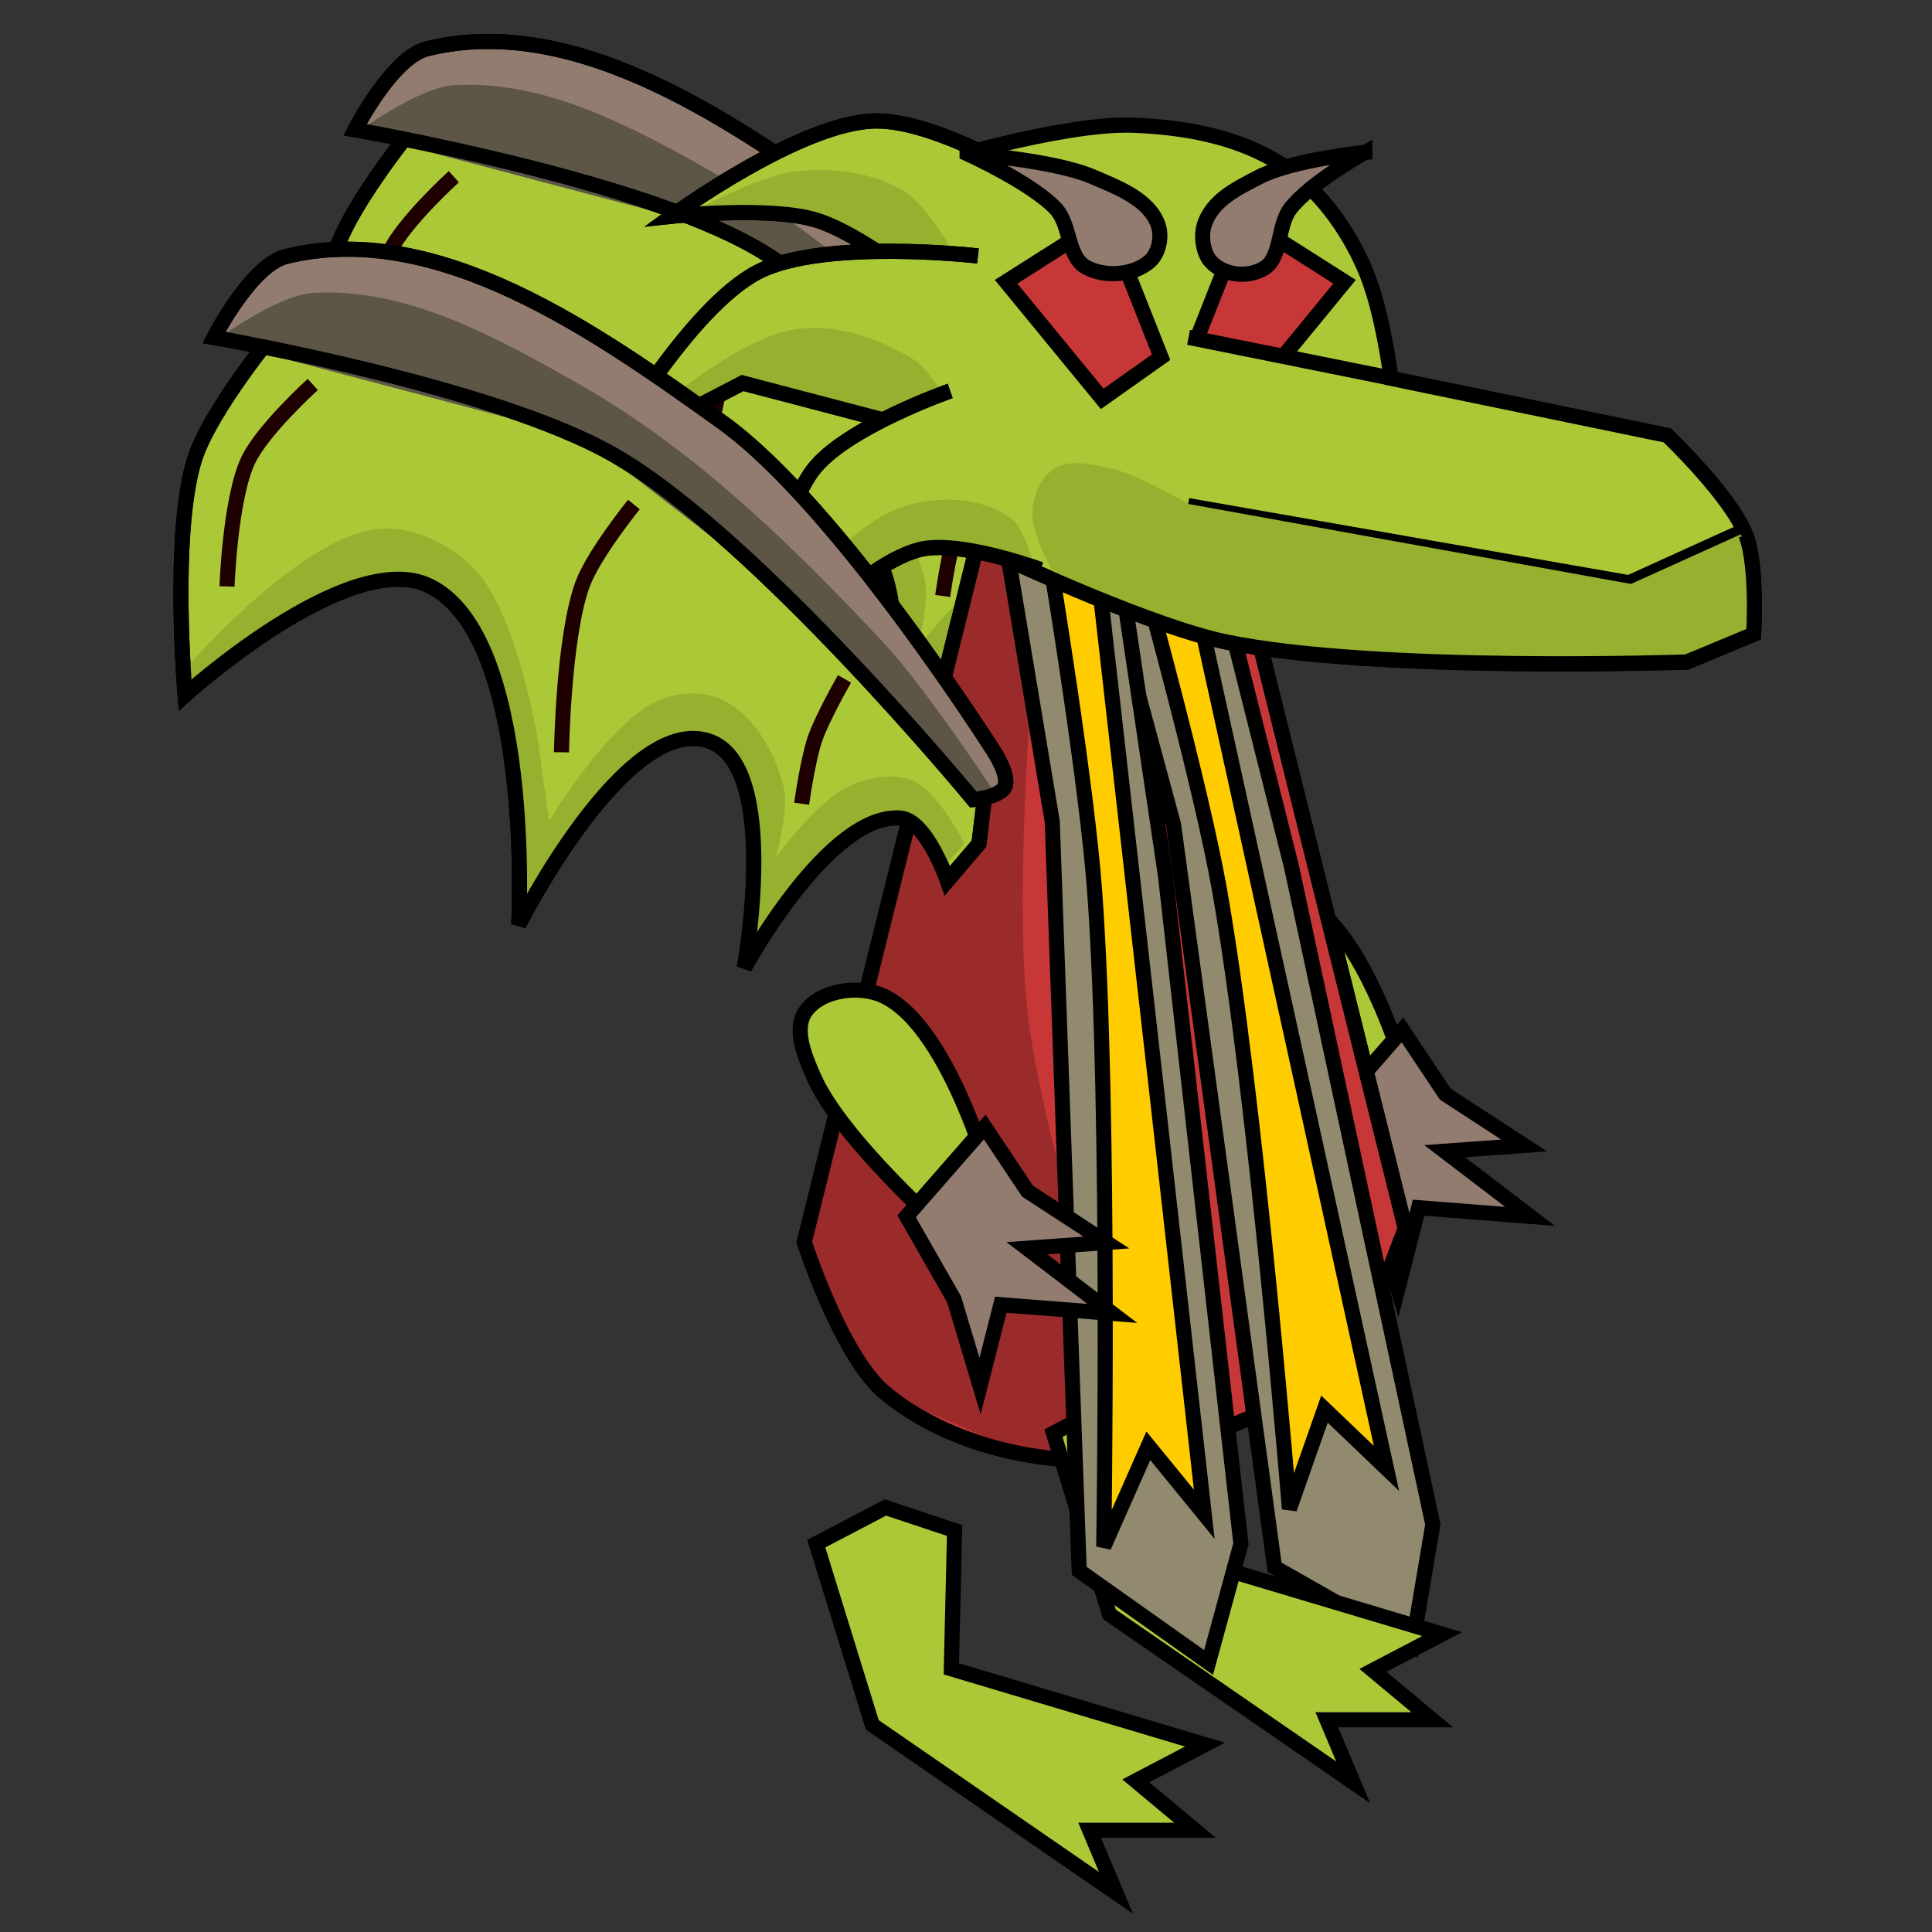 <?xml version="1.0" encoding="UTF-8" standalone="no"?>
<!-- Created with Inkscape (http://www.inkscape.org/) -->

<svg
   xmlns:dc="http://purl.org/dc/elements/1.1/"
   xmlns:cc="http://creativecommons.org/ns#"
   xmlns:rdf="http://www.w3.org/1999/02/22-rdf-syntax-ns#"
   xmlns:svg="http://www.w3.org/2000/svg"
   xmlns="http://www.w3.org/2000/svg"
   xmlns:sodipodi="http://sodipodi.sourceforge.net/DTD/sodipodi-0.dtd"
   xmlns:inkscape="http://www.inkscape.org/namespaces/inkscape"
   width="512"
   height="512"
   viewBox="0 0 135.467 135.467"
   version="1.1"
   id="svg4596"
   inkscape:version="0.92.3 (2405546, 2018-03-11)"
   sodipodi:docname="Dragonkin.svg"
   inkscape:export-filename="E:\School\WEB-151\Git\Final\sneaksy\Resources\Dragonkin\Dragonkin.png"
   inkscape:export-xdpi="48"
   inkscape:export-ydpi="48">
  <rect x="0" y="0" width="135.467" height="135.467" fill="#333333" stroke="none"/>
  <defs
     id="defs4590">
    <inkscape:path-effect
       effect="spiro"
       id="path-effect5513"
       is_visible="true" />
    <inkscape:path-effect
       is_visible="true"
       id="path-effect5509"
       effect="spiro" />
    <inkscape:path-effect
       effect="spiro"
       id="path-effect5417"
       is_visible="true" />
    <inkscape:path-effect
       effect="spiro"
       id="path-effect5349"
       is_visible="true" />
    <inkscape:path-effect
       is_visible="true"
       id="path-effect5328"
       effect="spiro" />
    <inkscape:path-effect
       is_visible="true"
       id="path-effect5324"
       effect="spiro" />
    <inkscape:path-effect
       effect="spiro"
       id="path-effect5320"
       is_visible="true" />
    <inkscape:path-effect
       effect="spiro"
       id="path-effect5314"
       is_visible="true" />
    <inkscape:path-effect
       is_visible="true"
       id="path-effect5312"
       effect="spiro" />
    <inkscape:path-effect
       effect="spiro"
       id="path-effect5306"
       is_visible="true" />
    <inkscape:path-effect
       is_visible="true"
       id="path-effect5255"
       effect="spiro" />
    <inkscape:path-effect
       effect="spiro"
       id="path-effect5249"
       is_visible="true" />
    <inkscape:path-effect
       effect="spiro"
       id="path-effect5212"
       is_visible="true" />
    <inkscape:path-effect
       effect="spiro"
       id="path-effect5208"
       is_visible="true" />
    <inkscape:path-effect
       effect="spiro"
       id="path-effect5204"
       is_visible="true" />
    <inkscape:path-effect
       effect="spiro"
       id="path-effect5196"
       is_visible="true" />
    <inkscape:path-effect
       is_visible="true"
       id="path-effect5192"
       effect="spiro" />
    <inkscape:path-effect
       is_visible="true"
       id="path-effect5188"
       effect="spiro" />
    <inkscape:path-effect
       is_visible="true"
       id="path-effect5182"
       effect="spiro" />
    <inkscape:path-effect
       effect="spiro"
       id="path-effect5178"
       is_visible="true" />
    <inkscape:path-effect
       is_visible="true"
       id="path-effect5174"
       effect="spiro" />
    <inkscape:path-effect
       effect="spiro"
       id="path-effect5170"
       is_visible="true" />
    <inkscape:path-effect
       effect="spiro"
       id="path-effect5163"
       is_visible="true" />
    <inkscape:path-effect
       is_visible="true"
       id="path-effect5159"
       effect="spiro" />
    <inkscape:path-effect
       effect="spiro"
       id="path-effect5155"
       is_visible="true" />
    <inkscape:path-effect
       is_visible="true"
       id="path-effect5151"
       effect="spiro" />
    <inkscape:path-effect
       effect="spiro"
       id="path-effect5147"
       is_visible="true" />
    <inkscape:path-effect
       effect="spiro"
       id="path-effect5143"
       is_visible="true" />
    <inkscape:path-effect
       effect="spiro"
       id="path-effect5208-8"
       is_visible="true" />
    <inkscape:path-effect
       is_visible="true"
       id="path-effect5509-7"
       effect="spiro" />
  </defs>
  <sodipodi:namedview
     id="base"
     pagecolor="#ffffff"
     bordercolor="#666666"
     borderopacity="1.0"
     inkscape:pageopacity="0.0"
     inkscape:pageshadow="2"
     inkscape:zoom="0.98994949"
     inkscape:cx="15.005054"
     inkscape:cy="214.37493"
     inkscape:document-units="px"
     inkscape:current-layer="layer1"
     showgrid="false"
     units="px"
     inkscape:snap-global="false"
     inkscape:window-width="1920"
     inkscape:window-height="1017"
     inkscape:window-x="-8"
     inkscape:window-y="-8"
     inkscape:window-maximized="1"
     inkscape:lockguides="true"
     showguides="false" />
  <g
     inkscape:label="Layer 1"
     inkscape:groupmode="layer"
     id="layer1"
     transform="translate(0,-161.533)">
    <g
       id="g1242"
       transform="translate(9.903)">
      <g
         transform="translate(9.889,-14.566)"
         id="g1184">
        <path
           sodipodi:nodetypes="cacacacaccccc"
           inkscape:connector-curvature="0"
           id="path1166"
           d="m 9.552,184.583 c 0,0 -4.736,5.708 -5.815,9.16 -1.644,5.262 -0.664,16.524 -0.664,16.524 0,0 11.452,-10.361 17.089,-7.675 7.403,3.527 6.309,23.778 6.309,23.778 0,0 7.473,-14.845 13.331,-12.88 5.086,1.707 2.487,15.902 2.487,15.902 0,0 5.914,-10.912 10.954,-10.498 1.821,0.15 3.285,4.387 3.285,4.387 l 2.211,-2.592 0.625,-5.255 -18.324,-21.971 z"
           style="opacity:1;vector-effect:none;fill:#abc837;fill-opacity:1;stroke:#000000;stroke-width:1.058;stroke-linecap:butt;stroke-linejoin:miter;stroke-miterlimit:4;stroke-dasharray:none;stroke-dashoffset:0;stroke-opacity:1" />
        <path
           style="opacity:1;vector-effect:none;fill:#96b030;fill-opacity:1;stroke:none;stroke-width:0.265px;stroke-linecap:butt;stroke-linejoin:miter;stroke-miterlimit:4;stroke-dasharray:none;stroke-dashoffset:0;stroke-opacity:1"
           d="m 2.539,209.068 c 0,0 8.156,-9.674 13.898,-10.424 2.477,-0.323 5.208,1.015 6.949,2.806 2.947,3.032 4.41,11.893 4.41,11.893 l 0.802,5.746 c 0,0 4.158,-6.884 7.617,-8.419 1.425,-0.632 3.297,-0.725 4.677,0 2.155,1.132 3.546,3.654 4.143,6.014 0.407,1.607 -0.535,4.944 -0.535,4.944 0,0 2.931,-3.96 5.078,-4.944 1.382,-0.634 3.142,-0.991 4.544,-0.401 1.75,0.737 3.608,4.41 3.608,4.41 l -1.47,1.604 -2.351,-3.209 -2.268,-0.142 -3.496,2.551 -5.197,6.851 -0.047,-3.355 0.047,-6.993 -2.882,-4.583 -3.213,0.189 -5.197,4.11 -4.819,8.032 -1.039,-11.387 -2.646,-8.882 -2.788,-2.977 -3.166,-0.378 -4.536,1.228 -5.906,3.921 -3.733,3.024 z"
           id="path1168"
           inkscape:connector-curvature="0"
           sodipodi:nodetypes="caaccaaacaacccccccccccccccccccc" />
        <path
           style="opacity:1;vector-effect:none;fill:none;fill-opacity:1;stroke:#000000;stroke-width:1.058;stroke-linecap:butt;stroke-linejoin:miter;stroke-miterlimit:4;stroke-dasharray:none;stroke-dashoffset:0;stroke-opacity:1"
           d="m 9.552,184.583 c 0,0 -4.736,5.708 -5.815,9.16 -1.644,5.262 -0.664,16.524 -0.664,16.524 0,0 11.452,-10.361 17.089,-7.675 7.403,3.527 6.309,23.778 6.309,23.778 0,0 7.473,-14.845 13.331,-12.88 5.086,1.707 2.487,15.902 2.487,15.902 0,0 5.914,-10.912 10.954,-10.498 1.821,0.15 3.285,4.387 3.285,4.387 l 2.211,-2.592 0.625,-5.255 -18.324,-21.971 z"
           id="path1170"
           inkscape:connector-curvature="0"
           sodipodi:nodetypes="cacacacaccccc" />
        <path
           sodipodi:nodetypes="caacacac"
           inkscape:connector-curvature="0"
           id="path1172"
           d="m 59.874,214.354 c 0,0 -10.983,-17.364 -19.128,-23.209 -8.864,-6.36 -19.996,-14.225 -30.591,-11.629 -2.461,0.603 -5.052,5.68 -5.052,5.68 0,0 19.677,3.385 28.133,8.292 10.036,5.825 25.111,24.11 25.111,24.11 0,0 1.85,-0.172 2.198,-0.881 0.361,-0.735 -0.671,-2.364 -0.671,-2.364 z"
           style="opacity:1;vector-effect:none;fill:#917c6f;fill-opacity:1;stroke:#000000;stroke-width:1.058;stroke-linecap:butt;stroke-linejoin:miter;stroke-miterlimit:4;stroke-dasharray:none;stroke-dashoffset:0;stroke-opacity:1" />
        <path
           style="opacity:1;vector-effect:none;fill:#5d5647;fill-opacity:1;stroke:none;stroke-width:0.265px;stroke-linecap:butt;stroke-linejoin:miter;stroke-miterlimit:4;stroke-dasharray:none;stroke-dashoffset:0;stroke-opacity:1"
           d="m 5.212,185.415 c 0,0 4.29,-3.182 6.815,-3.341 6.58,-0.413 12.978,3.155 18.709,6.414 8.076,4.593 14.894,11.262 21.248,18.041 2.961,3.159 7.751,10.424 7.751,10.424 L 58.532,217.354 45.169,203.188 31.003,192.23 Z"
           id="path1174"
           inkscape:connector-curvature="0"
           sodipodi:nodetypes="caaaccccc" />
        <path
           style="opacity:1;vector-effect:none;fill:none;fill-opacity:1;stroke:#000000;stroke-width:1.058;stroke-linecap:butt;stroke-linejoin:miter;stroke-miterlimit:4;stroke-dasharray:none;stroke-dashoffset:0;stroke-opacity:1"
           d="m 59.874,214.354 c 0,0 -10.983,-17.364 -19.128,-23.209 -8.864,-6.36 -19.996,-14.225 -30.591,-11.629 -2.461,0.603 -5.052,5.68 -5.052,5.68 0,0 19.677,3.385 28.133,8.292 10.036,5.825 25.111,24.11 25.111,24.11 0,0 1.85,-0.172 2.198,-0.881 0.361,-0.735 -0.671,-2.364 -0.671,-2.364 z"
           id="path1176"
           inkscape:connector-curvature="0"
           sodipodi:nodetypes="caacacac" />
        <path
           style="opacity:1;vector-effect:none;fill:none;fill-opacity:1;stroke:#1f0000;stroke-width:1.058;stroke-linecap:butt;stroke-linejoin:miter;stroke-miterlimit:4;stroke-dasharray:none;stroke-dashoffset:0;stroke-opacity:1"
           d="m 6.014,202.654 c 0,0 0.214,-6.117 1.47,-8.82 0.985,-2.121 4.544,-5.345 4.544,-5.345"
           id="path1178"
           inkscape:connector-curvature="0"
           sodipodi:nodetypes="cac" />
        <path
           style="opacity:1;vector-effect:none;fill:none;fill-opacity:1;stroke:#1f0000;stroke-width:1.058;stroke-linecap:butt;stroke-linejoin:miter;stroke-miterlimit:4;stroke-dasharray:none;stroke-dashoffset:0;stroke-opacity:1"
           d="m 34.545,196.908 c 0,0 -2.85,3.522 -3.608,5.613 -1.347,3.714 -1.47,11.76 -1.47,11.76"
           id="path1180"
           inkscape:connector-curvature="0"
           sodipodi:nodetypes="cac" />
        <path
           style="opacity:1;vector-effect:none;fill:none;fill-opacity:1;stroke:#1f0000;stroke-width:1.058;stroke-linecap:butt;stroke-linejoin:miter;stroke-miterlimit:4;stroke-dasharray:none;stroke-dashoffset:0;stroke-opacity:1"
           d="m 49.311,209.135 c 0,0 -1.564,2.73 -2.071,4.209 -0.501,1.463 -0.935,4.544 -0.935,4.544"
           id="path1182"
           inkscape:connector-curvature="0"
           sodipodi:nodetypes="cac" />
      </g>
      <g
         id="g1129"
         transform="rotate(19.839,78.147,326.586)">
        <path
           sodipodi:nodetypes="caaacc"
           inkscape:connector-curvature="0"
           id="path1125"
           d="m 58.586,239.926 c 0,0 -6.798,-9.944 -12.095,-10.394 -1.83,-0.155 -4.211,1.071 -4.725,2.835 -0.433,1.488 1.012,3.034 2.079,4.158 3.34,3.52 12.662,7.182 12.662,7.182 z"
           style="opacity:1;vector-effect:none;fill:#abc837;fill-opacity:1;stroke:#000000;stroke-width:1.058;stroke-linecap:butt;stroke-linejoin:miter;stroke-miterlimit:4;stroke-dasharray:none;stroke-dashoffset:0;stroke-opacity:1" />
        <path
           sodipodi:nodetypes="cccccccccc"
           inkscape:connector-curvature="0"
           id="path1127"
           d="m 56.318,235.768 4.347,3.213 6.426,1.512 -5.103,2.268 7.182,2.268 -7.56,2.079 0.567,5.859 -3.78,-5.103 -5.103,-4.347 z"
           style="opacity:1;vector-effect:none;fill:#917c6f;fill-opacity:1;stroke:#000000;stroke-width:1.058;stroke-linecap:butt;stroke-linejoin:miter;stroke-miterlimit:4;stroke-dasharray:none;stroke-dashoffset:0;stroke-opacity:1" />
      </g>
      <path
         sodipodi:nodetypes="ccaaccccc"
         inkscape:connector-curvature="0"
         id="path1056"
         d="m 58.775,199.104 -12.284,49.515 c 0,0 2.585,8.033 5.67,10.583 4.069,3.365 9.841,4.85 15.119,4.725 6.236,-0.148 17.576,-6.426 17.576,-6.426 l 3.78,-9.827 -11.15,-44.79 -7.749,-4.347 z"
         style="opacity:1;vector-effect:none;fill:#c83737;fill-opacity:1;stroke:#000000;stroke-width:1.058;stroke-linecap:butt;stroke-linejoin:miter;stroke-miterlimit:4;stroke-dasharray:none;stroke-dashoffset:0;stroke-opacity:1" />
      <path
         sodipodi:nodetypes="cccccacc"
         inkscape:connector-curvature="0"
         id="path1115"
         d="m 58.397,199.671 -11.906,48.948 5.103,10.394 10.961,4.725 7.938,-0.378 c 0,0 -7.076,-20.114 -8.315,-30.616 -1.219,-10.327 0.945,-31.183 0.945,-31.183 z"
         style="opacity:1;vector-effect:none;fill:#9b2b2b;fill-opacity:1;stroke:none;stroke-width:0.265px;stroke-linecap:butt;stroke-linejoin:miter;stroke-miterlimit:4;stroke-dasharray:none;stroke-dashoffset:0;stroke-opacity:1" />
      <path
         style="opacity:1;vector-effect:none;fill:none;fill-opacity:1;stroke:#000000;stroke-width:1.058;stroke-linecap:butt;stroke-linejoin:miter;stroke-miterlimit:4;stroke-dasharray:none;stroke-dashoffset:0;stroke-opacity:1"
         d="m 58.775,199.104 -12.284,49.515 c 0,0 2.585,8.033 5.67,10.583 4.069,3.365 9.841,4.85 15.119,4.725 6.236,-0.148 17.576,-6.426 17.576,-6.426 l 3.78,-9.827 -11.15,-44.79 -7.749,-4.347 z"
         id="path1113"
         inkscape:connector-curvature="0"
         sodipodi:nodetypes="ccaaccccc" />
      <path
         style="opacity:1;vector-effect:none;fill:#918a6f;fill-opacity:1;stroke:#000000;stroke-width:1.058;stroke-linecap:butt;stroke-linejoin:miter;stroke-miterlimit:4;stroke-dasharray:none;stroke-dashoffset:0;stroke-opacity:1"
         d="m 67.275,200.473 5.107,18.864 7.085,52.093 9.663,5.495 1.433,-8.499 -9.909,-46.114 -5.969,-23.716 z"
         id="path1064"
         inkscape:connector-curvature="0" />
      <path
         sodipodi:nodetypes="cacccacc"
         inkscape:connector-curvature="0"
         id="path1058"
         d="m 73.705,202.506 c 0,0 5.297,24.063 7.937,36.097 1.894,8.63 5.67,25.891 5.67,25.891 l -4.347,-4.158 -2.457,6.993 c 0,0 -2.367,-29.11 -4.914,-43.467 -1.257,-7.086 -5.103,-20.978 -5.103,-20.978 z"
         style="opacity:1;vector-effect:none;fill:#ffcc00;fill-opacity:1;stroke:#000000;stroke-width:1.058;stroke-linecap:butt;stroke-linejoin:miter;stroke-miterlimit:4;stroke-dasharray:none;stroke-dashoffset:0;stroke-opacity:1" />
      <path
         style="opacity:1;vector-effect:none;fill:#abc837;fill-opacity:1;stroke:#000000;stroke-width:1.058;stroke-linecap:butt;stroke-linejoin:miter;stroke-miterlimit:4;stroke-dasharray:none;stroke-dashoffset:0;stroke-opacity:1"
         d="m 73.432,270.8 17.783,5.313 -4.85,2.541 4.157,3.465 h -7.391 l 1.848,4.389 -17.091,-11.78 -3.926,-12.704 4.85,-2.541 4.85,1.617 z"
         id="path1133"
         inkscape:connector-curvature="0"
         sodipodi:nodetypes="ccccccccccc" />
      <path
         inkscape:connector-curvature="0"
         id="path1062"
         d="m 60.665,199.86 3.213,19.277 1.89,52.539 9.071,6.426 2.268,-8.315 -5.292,-46.869 -3.591,-24.19 z"
         style="opacity:1;vector-effect:none;fill:#918a6f;fill-opacity:1;stroke:#000000;stroke-width:1.058;stroke-linecap:butt;stroke-linejoin:miter;stroke-miterlimit:4;stroke-dasharray:none;stroke-dashoffset:0;stroke-opacity:1" />
      <path
         style="opacity:1;vector-effect:none;fill:#ffcc00;fill-opacity:1;stroke:#000000;stroke-width:1.058;stroke-linecap:butt;stroke-linejoin:miter;stroke-miterlimit:4;stroke-dasharray:none;stroke-dashoffset:0;stroke-opacity:1"
         d="m 67.05,201.387 c 0,0 2.92,25.748 4.373,38.623 1.041,9.233 3.113,27.701 3.113,27.701 l -3.92,-4.802 -3.128,7.071 c 0,0 0.489,-30.732 -0.643,-46.031 -0.559,-7.551 -3.029,-22.496 -3.029,-22.496 z"
         id="path1060"
         inkscape:connector-curvature="0"
         sodipodi:nodetypes="cacccacc" />
      <g
         style="stroke-width:0.683"
         transform="matrix(1.456,0,0,1.473,-17.574,-79.282)"
         id="g973">
        <path
           style="opacity:1;vector-effect:none;fill:#abc837;fill-opacity:1;stroke:#000000;stroke-width:2.732;stroke-linecap:butt;stroke-linejoin:miter;stroke-miterlimit:4;stroke-dasharray:none;stroke-dashoffset:0;stroke-opacity:1"
           d="M 225.715,29.857 C 212.881,29.403 187.857,37 187.857,37 c 0,0 0.306,27.488 3.57,40.715 2.659,10.776 12.857,30.713 12.857,30.713 0,0 25.131,11.58 38.572,14.287 27.334,5.504 83.57,3.57 83.57,3.57 l 12.145,-5 c 0,0 0.77,-12.306 -1.43,-17.857 -2.808,-7.086 -14.285,-17.855 -14.285,-17.855 L 272.695,75.334 c -1.063,-7.361 -2.596,-14.656 -4.838,-19.762 -3.2,-7.286 -8.319,-14.249 -15,-18.572 -7.854,-5.083 -17.793,-6.811 -27.143,-7.143 z"
           id="path1054"
           inkscape:connector-curvature="0"
           sodipodi:nodetypes="ccscaccaccccc"
           transform="matrix(0.265,0,0,0.265,0,161.533)" />
        <path
           inkscape:connector-curvature="0"
           id="path948"
           d="m 62.555,180.489 2.646,-6.615 4.819,3.024 -4.63,5.575 z"
           style="opacity:1;vector-effect:none;fill:#c83737;fill-opacity:1;stroke:#000000;stroke-width:0.723;stroke-linecap:butt;stroke-linejoin:miter;stroke-miterlimit:4;stroke-dasharray:none;stroke-dashoffset:0;stroke-opacity:1" />
        <path
           style="opacity:1;vector-effect:none;fill:#abc837;fill-opacity:1;stroke:none;stroke-width:0.181px;stroke-linecap:butt;stroke-linejoin:miter;stroke-miterlimit:4;stroke-dasharray:none;stroke-dashoffset:0;stroke-opacity:1"
           d="m 69.973,181.127 -8.456,-2.035 -0.293,2.171 4.839,3.573 z"
           id="path950"
           inkscape:connector-curvature="0" />
        <path
           style="opacity:1;vector-effect:none;fill:#abc837;fill-opacity:1;stroke:#000000;stroke-width:0.723;stroke-linecap:butt;stroke-linejoin:miter;stroke-miterlimit:4;stroke-dasharray:none;stroke-dashoffset:0;stroke-opacity:1"
           d="m 57.83,173.78 c 0,0 -6.614,-4.575 -10.394,-4.536 -3.608,0.038 -9.827,4.536 -9.827,4.536 0,0 4.766,-0.503 6.993,0.189 2.653,0.824 6.993,4.536 6.993,4.536"
           id="path96"
           inkscape:connector-curvature="0"
           sodipodi:nodetypes="cacac" />
        <path
           sodipodi:nodetypes="caaccacc"
           inkscape:connector-curvature="0"
           id="path1028"
           d="m 38.511,173.632 c 0,0 3.309,-1.818 5.141,-1.997 1.717,-0.167 3.606,0.046 5.095,0.908 1.079,0.624 2.387,2.859 2.387,2.859 l -3.902,-0.045 c 0,0 -1.448,-1.259 -2.341,-1.543 -1.676,-0.533 -5.279,-0.182 -5.279,-0.182 z"
           style="opacity:1;vector-effect:none;fill:#96b030;fill-opacity:1;stroke:none;stroke-width:0.181px;stroke-linecap:butt;stroke-linejoin:miter;stroke-miterlimit:4;stroke-dasharray:none;stroke-dashoffset:0;stroke-opacity:1" />
        <path
           sodipodi:nodetypes="cacac"
           inkscape:connector-curvature="0"
           id="path1030"
           d="m 57.83,173.78 c 0,0 -6.614,-4.575 -10.394,-4.536 -3.608,0.038 -9.827,4.536 -9.827,4.536 0,0 4.766,-0.503 6.993,0.189 2.653,0.824 6.993,4.536 6.993,4.536"
           style="opacity:1;vector-effect:none;fill:none;fill-opacity:1;stroke:#000000;stroke-width:0.723;stroke-linecap:butt;stroke-linejoin:miter;stroke-miterlimit:4;stroke-dasharray:none;stroke-dashoffset:0;stroke-opacity:1" />
        <path
           style="opacity:1;vector-effect:none;fill:#abc837;fill-opacity:1;stroke:#000000;stroke-width:0.723;stroke-linecap:butt;stroke-linejoin:miter;stroke-miterlimit:4;stroke-dasharray:none;stroke-dashoffset:0;stroke-opacity:1"
           d="m 52.364,175.67 c 0,0 -7.429,-0.844 -10.583,0.756 -3.388,1.719 -7.371,8.693 -7.371,8.693 l 6.615,-3.402 10.205,2.646"
           id="path98"
           inkscape:connector-curvature="0"
           sodipodi:nodetypes="caccc" />
        <path
           sodipodi:nodetypes="aacccca"
           inkscape:connector-curvature="0"
           id="path975"
           d="m 49.297,180.62 c -1.689,-1.039 -3.82,-1.764 -5.783,-1.452 -3.26,0.518 -8.354,5.264 -8.354,5.264 l 6.197,-2.768 6.518,1.77 2.754,-1.271 c 0,0 -0.751,-1.186 -1.331,-1.543 z"
           style="opacity:1;vector-effect:none;fill:#96b030;fill-opacity:1;stroke:none;stroke-width:0.181px;stroke-linecap:butt;stroke-linejoin:miter;stroke-miterlimit:4;stroke-dasharray:none;stroke-dashoffset:0;stroke-opacity:1" />
        <path
           sodipodi:nodetypes="caccc"
           inkscape:connector-curvature="0"
           id="path1022"
           d="m 52.364,175.67 c 0,0 -7.429,-0.844 -10.583,0.756 -3.388,1.719 -7.371,8.693 -7.371,8.693 l 6.615,-3.402 10.205,2.646"
           style="opacity:1;vector-effect:none;fill:none;fill-opacity:1;stroke:#000000;stroke-width:0.723;stroke-linecap:butt;stroke-linejoin:miter;stroke-miterlimit:4;stroke-dasharray:none;stroke-dashoffset:0;stroke-opacity:1" />
        <path
           style="opacity:1;vector-effect:none;fill:#abc837;fill-opacity:1;stroke:#000000;stroke-width:0.723;stroke-linecap:butt;stroke-linejoin:miter;stroke-miterlimit:4;stroke-dasharray:none;stroke-dashoffset:0;stroke-opacity:1"
           d="m 51.027,182.095 c 0,0 -5.081,1.756 -6.615,3.78 -2.039,2.692 -2.457,9.827 -2.457,9.827 0,0 4.439,-5.226 7.56,-6.048 1.913,-0.504 5.859,0.945 5.859,0.945"
           id="path100"
           inkscape:connector-curvature="0"
           sodipodi:nodetypes="cacac" />
        <path
           sodipodi:nodetypes="caaaccccc"
           inkscape:connector-curvature="0"
           id="path1024"
           d="m 55.081,190.466 c 0,0 -0.44,-1.809 -1.135,-2.314 -1.286,-0.935 -3.178,-1.058 -4.724,-0.681 -1.865,0.456 -3.407,1.92 -4.678,3.358 -1.13,1.278 -2.453,4.492 -2.453,4.492 l 5.178,-4.901 2.543,-1.134 3.497,0.59 z"
           style="opacity:1;vector-effect:none;fill:#96b030;fill-opacity:1;stroke:none;stroke-width:0.181px;stroke-linecap:butt;stroke-linejoin:miter;stroke-miterlimit:4;stroke-dasharray:none;stroke-dashoffset:0;stroke-opacity:1" />
        <path
           style="opacity:1;vector-effect:none;fill:#c83737;fill-opacity:1;stroke:#000000;stroke-width:0.723;stroke-linecap:butt;stroke-linejoin:miter;stroke-miterlimit:4;stroke-dasharray:none;stroke-dashoffset:0;stroke-opacity:1"
           d="m 61.184,180.489 -2.646,-6.615 -4.819,3.024 4.63,5.575 z"
           id="path946"
           inkscape:connector-curvature="0" />
        <path
           style="opacity:1;vector-effect:none;fill:none;fill-opacity:1;stroke:#000000;stroke-width:0.723;stroke-linecap:butt;stroke-linejoin:miter;stroke-miterlimit:4;stroke-dasharray:none;stroke-dashoffset:0;stroke-opacity:1"
           d="m 72.151,181.465 -9.643,-1.922"
           id="path944"
           inkscape:connector-curvature="0"
           sodipodi:nodetypes="cc" />
        <path
           style="opacity:1;vector-effect:none;fill:#917c6f;fill-opacity:1;stroke:#000000;stroke-width:0.723;stroke-linecap:butt;stroke-linejoin:miter;stroke-miterlimit:4;stroke-dasharray:none;stroke-dashoffset:0;stroke-opacity:1"
           d="m 51.84,170.797 c 0,0 4.163,0.303 6.051,1.104 1.185,0.503 2.674,1.05 3.136,2.251 0.216,0.561 0.068,1.364 -0.381,1.763 -0.769,0.683 -2.167,0.783 -3.071,0.293 -0.917,-0.498 -0.739,-2.011 -1.451,-2.775 -1.143,-1.226 -4.284,-2.636 -4.284,-2.636 z"
           id="path952"
           inkscape:connector-curvature="0"
           sodipodi:nodetypes="caaaaac" />
        <path
           sodipodi:nodetypes="caaaaac"
           inkscape:connector-curvature="0"
           id="path954"
           d="m 70.998,170.743 c 0,0 -3.518,0.35 -5.106,1.173 -0.997,0.516 -2.251,1.081 -2.631,2.287 -0.177,0.564 -0.044,1.365 0.34,1.759 0.657,0.674 1.84,0.758 2.6,0.257 0.771,-0.508 0.605,-2.02 1.2,-2.791 0.955,-1.239 3.597,-2.685 3.597,-2.685 z"
           style="opacity:1;vector-effect:none;fill:#917c6f;fill-opacity:1;stroke:#000000;stroke-width:0.723;stroke-linecap:butt;stroke-linejoin:miter;stroke-miterlimit:4;stroke-dasharray:none;stroke-dashoffset:0;stroke-opacity:1" />
        <path
           style="opacity:1;vector-effect:none;fill:#ffffff;fill-opacity:1;stroke:#000000;stroke-width:0.723;stroke-linecap:butt;stroke-linejoin:miter;stroke-miterlimit:4;stroke-dasharray:none;stroke-dashoffset:0;stroke-opacity:1"
           d="m 63.543,187.887 1.537,3.608 2.272,-3.007 z"
           id="path958"
           inkscape:connector-curvature="0" />
        <path
           style="opacity:1;vector-effect:none;fill:none;fill-opacity:1;stroke:#000000;stroke-width:0.723;stroke-linecap:butt;stroke-linejoin:miter;stroke-miterlimit:4;stroke-dasharray:none;stroke-dashoffset:0;stroke-opacity:1"
           d="m 88.934,188.889 -5.212,2.339 -21.248,-3.675"
           id="path956"
           inkscape:connector-curvature="0" />
        <path
           sodipodi:nodetypes="cacac"
           inkscape:connector-curvature="0"
           id="path1026"
           d="m 51.027,182.095 c 0,0 -5.081,1.756 -6.615,3.78 -2.039,2.692 -2.457,9.827 -2.457,9.827 0,0 4.439,-5.226 7.56,-6.048 1.913,-0.504 5.859,0.945 5.859,0.945"
           style="opacity:1;vector-effect:none;fill:none;fill-opacity:1;stroke:#000000;stroke-width:0.723;stroke-linecap:butt;stroke-linejoin:miter;stroke-miterlimit:4;stroke-dasharray:none;stroke-dashoffset:0;stroke-opacity:1" />
        <path
           sodipodi:nodetypes="cccaaaccccccc"
           inkscape:connector-curvature="0"
           id="path1032"
           d="m 89.093,188.923 -5.279,2.36 -21.344,-3.812 c 0,0 -2.355,-1.392 -3.672,-1.679 -0.897,-0.195 -1.971,-0.474 -2.754,0 -0.66,0.399 -1.007,1.279 -1.056,2.042 -0.074,1.156 1.193,3.267 1.193,3.267 l 6.977,2.677 6.564,0.771 16.662,0.499 3.259,-1.588 0.138,-3.358 z"
           style="opacity:1;vector-effect:none;fill:#96b030;fill-opacity:1;stroke:none;stroke-width:0.181px;stroke-linecap:butt;stroke-linejoin:miter;stroke-miterlimit:4;stroke-dasharray:none;stroke-dashoffset:0;stroke-opacity:1" />
        <path
           transform="matrix(0.265,0,0,0.265,0,161.533)"
           sodipodi:nodetypes="caccc"
           inkscape:connector-curvature="0"
           id="path1034"
           d="m 204.285,108.428 c 0,0 25.131,11.58 38.572,14.287 27.334,5.504 83.57,3.57 83.57,3.57 l 12.145,-5 c 0,0 0.77,-12.306 -1.43,-17.857"
           style="opacity:1;vector-effect:none;fill:none;fill-opacity:1;stroke:#000000;stroke-width:2.732;stroke-linecap:butt;stroke-linejoin:miter;stroke-miterlimit:4;stroke-dasharray:none;stroke-dashoffset:0;stroke-opacity:1" />
      </g>
      <g
         transform="rotate(19.839,44.048,246.236)"
         id="g1123">
        <path
           style="opacity:1;vector-effect:none;fill:#abc837;fill-opacity:1;stroke:#000000;stroke-width:1.058;stroke-linecap:butt;stroke-linejoin:miter;stroke-miterlimit:4;stroke-dasharray:none;stroke-dashoffset:0;stroke-opacity:1"
           d="m 58.586,239.926 c 0,0 -6.798,-9.944 -12.095,-10.394 -1.83,-0.155 -4.211,1.071 -4.725,2.835 -0.433,1.488 1.012,3.034 2.079,4.158 3.34,3.52 12.662,7.182 12.662,7.182 z"
           id="path1119"
           inkscape:connector-curvature="0"
           sodipodi:nodetypes="caaacc" />
        <path
           style="opacity:1;vector-effect:none;fill:#917c6f;fill-opacity:1;stroke:#000000;stroke-width:1.058;stroke-linecap:butt;stroke-linejoin:miter;stroke-miterlimit:4;stroke-dasharray:none;stroke-dashoffset:0;stroke-opacity:1"
           d="m 56.318,235.768 4.347,3.213 6.426,1.512 -5.103,2.268 7.182,2.268 -7.56,2.079 0.567,5.859 -3.78,-5.103 -5.103,-4.347 z"
           id="path1117"
           inkscape:connector-curvature="0"
           sodipodi:nodetypes="cccccccccc" />
      </g>
      <path
         sodipodi:nodetypes="ccccccccccc"
         inkscape:connector-curvature="0"
         id="path1131"
         d="m 56.801,278.548 17.783,5.313 -4.85,2.541 4.157,3.465 h -7.391 l 1.848,4.389 -17.091,-11.78 -3.926,-12.704 4.85,-2.541 4.85,1.617 z"
         style="opacity:1;vector-effect:none;fill:#abc837;fill-opacity:1;stroke:#000000;stroke-width:1.058;stroke-linecap:butt;stroke-linejoin:miter;stroke-miterlimit:4;stroke-dasharray:none;stroke-dashoffset:0;stroke-opacity:1" />
      <g
         id="g1105">
        <path
           style="opacity:1;vector-effect:none;fill:#abc837;fill-opacity:1;stroke:#000000;stroke-width:1.058;stroke-linecap:butt;stroke-linejoin:miter;stroke-miterlimit:4;stroke-dasharray:none;stroke-dashoffset:0;stroke-opacity:1"
           d="m 9.552,184.583 c 0,0 -4.736,5.708 -5.815,9.16 -1.644,5.262 -0.664,16.524 -0.664,16.524 0,0 11.452,-10.361 17.089,-7.675 7.403,3.527 6.309,23.778 6.309,23.778 0,0 7.473,-14.845 13.331,-12.88 5.086,1.707 2.487,15.902 2.487,15.902 0,0 5.914,-10.912 10.954,-10.498 1.821,0.15 3.285,4.387 3.285,4.387 l 2.211,-2.592 0.625,-5.255 -18.324,-21.971 z"
           id="path1068"
           inkscape:connector-curvature="0"
           sodipodi:nodetypes="cacacacaccccc" />
        <path
           sodipodi:nodetypes="caaccaaacaacccccccccccccccccccc"
           inkscape:connector-curvature="0"
           id="path1141"
           d="m 2.539,209.068 c 0,0 8.156,-9.674 13.898,-10.424 2.477,-0.323 5.208,1.015 6.949,2.806 2.947,3.032 4.41,11.893 4.41,11.893 l 0.802,5.746 c 0,0 4.158,-6.884 7.617,-8.419 1.425,-0.632 3.297,-0.725 4.677,0 2.155,1.132 3.546,3.654 4.143,6.014 0.407,1.607 -0.535,4.944 -0.535,4.944 0,0 2.931,-3.96 5.078,-4.944 1.382,-0.634 3.142,-0.991 4.544,-0.401 1.75,0.737 3.608,4.41 3.608,4.41 l -1.47,1.604 -2.351,-3.209 -2.268,-0.142 -3.496,2.551 -5.197,6.851 -0.047,-3.355 0.047,-6.993 -2.882,-4.583 -3.213,0.189 -5.197,4.11 -4.819,8.032 -1.039,-11.387 -2.646,-8.882 -2.788,-2.977 -3.166,-0.378 -4.536,1.228 -5.906,3.921 -3.733,3.024 z"
           style="opacity:1;vector-effect:none;fill:#96b030;fill-opacity:1;stroke:none;stroke-width:0.265px;stroke-linecap:butt;stroke-linejoin:miter;stroke-miterlimit:4;stroke-dasharray:none;stroke-dashoffset:0;stroke-opacity:1" />
        <path
           sodipodi:nodetypes="cacacacaccccc"
           inkscape:connector-curvature="0"
           id="path1139"
           d="m 9.552,184.583 c 0,0 -4.736,5.708 -5.815,9.16 -1.644,5.262 -0.664,16.524 -0.664,16.524 0,0 11.452,-10.361 17.089,-7.675 7.403,3.527 6.309,23.778 6.309,23.778 0,0 7.473,-14.845 13.331,-12.88 5.086,1.707 2.487,15.902 2.487,15.902 0,0 5.914,-10.912 10.954,-10.498 1.821,0.15 3.285,4.387 3.285,4.387 l 2.211,-2.592 0.625,-5.255 -18.324,-21.971 z"
           style="opacity:1;vector-effect:none;fill:none;fill-opacity:1;stroke:#000000;stroke-width:1.058;stroke-linecap:butt;stroke-linejoin:miter;stroke-miterlimit:4;stroke-dasharray:none;stroke-dashoffset:0;stroke-opacity:1" />
        <path
           style="opacity:1;vector-effect:none;fill:#917c6f;fill-opacity:1;stroke:#000000;stroke-width:1.058;stroke-linecap:butt;stroke-linejoin:miter;stroke-miterlimit:4;stroke-dasharray:none;stroke-dashoffset:0;stroke-opacity:1"
           d="m 59.874,214.354 c 0,0 -10.983,-17.364 -19.128,-23.209 -8.864,-6.36 -19.996,-14.225 -30.591,-11.629 -2.461,0.603 -5.052,5.68 -5.052,5.68 0,0 19.677,3.385 28.133,8.292 10.036,5.825 25.111,24.11 25.111,24.11 0,0 1.85,-0.172 2.198,-0.881 0.361,-0.735 -0.671,-2.364 -0.671,-2.364 z"
           id="path1066"
           inkscape:connector-curvature="0"
           sodipodi:nodetypes="caacacac" />
        <path
           sodipodi:nodetypes="caaaccccc"
           inkscape:connector-curvature="0"
           id="path1137"
           d="m 5.212,185.415 c 0,0 4.29,-3.182 6.815,-3.341 6.58,-0.413 12.978,3.155 18.709,6.414 8.076,4.593 14.894,11.262 21.248,18.041 2.961,3.159 7.751,10.424 7.751,10.424 L 58.532,217.354 45.169,203.188 31.003,192.23 Z"
           style="opacity:1;vector-effect:none;fill:#5d5647;fill-opacity:1;stroke:none;stroke-width:0.265px;stroke-linecap:butt;stroke-linejoin:miter;stroke-miterlimit:4;stroke-dasharray:none;stroke-dashoffset:0;stroke-opacity:1" />
        <path
           sodipodi:nodetypes="caacacac"
           inkscape:connector-curvature="0"
           id="path1135"
           d="m 59.874,214.354 c 0,0 -10.983,-17.364 -19.128,-23.209 -8.864,-6.36 -19.996,-14.225 -30.591,-11.629 -2.461,0.603 -5.052,5.68 -5.052,5.68 0,0 19.677,3.385 28.133,8.292 10.036,5.825 25.111,24.11 25.111,24.11 0,0 1.85,-0.172 2.198,-0.881 0.361,-0.735 -0.671,-2.364 -0.671,-2.364 z"
           style="opacity:1;vector-effect:none;fill:none;fill-opacity:1;stroke:#000000;stroke-width:1.058;stroke-linecap:butt;stroke-linejoin:miter;stroke-miterlimit:4;stroke-dasharray:none;stroke-dashoffset:0;stroke-opacity:1" />
        <path
           sodipodi:nodetypes="cac"
           inkscape:connector-curvature="0"
           id="path1158"
           d="m 6.014,202.654 c 0,0 0.214,-6.117 1.47,-8.82 0.985,-2.121 4.544,-5.345 4.544,-5.345"
           style="opacity:1;vector-effect:none;fill:none;fill-opacity:1;stroke:#1f0000;stroke-width:1.058;stroke-linecap:butt;stroke-linejoin:miter;stroke-miterlimit:4;stroke-dasharray:none;stroke-dashoffset:0;stroke-opacity:1" />
        <path
           sodipodi:nodetypes="cac"
           inkscape:connector-curvature="0"
           id="path1162"
           d="m 34.545,196.908 c 0,0 -2.85,3.522 -3.608,5.613 -1.347,3.714 -1.47,11.76 -1.47,11.76"
           style="opacity:1;vector-effect:none;fill:none;fill-opacity:1;stroke:#1f0000;stroke-width:1.058;stroke-linecap:butt;stroke-linejoin:miter;stroke-miterlimit:4;stroke-dasharray:none;stroke-dashoffset:0;stroke-opacity:1" />
        <path
           sodipodi:nodetypes="cac"
           inkscape:connector-curvature="0"
           id="path1164"
           d="m 49.311,209.135 c 0,0 -1.564,2.73 -2.071,4.209 -0.501,1.463 -0.935,4.544 -0.935,4.544"
           style="opacity:1;vector-effect:none;fill:none;fill-opacity:1;stroke:#1f0000;stroke-width:1.058;stroke-linecap:butt;stroke-linejoin:miter;stroke-miterlimit:4;stroke-dasharray:none;stroke-dashoffset:0;stroke-opacity:1" />
      </g>
    </g>
  </g>
</svg>
